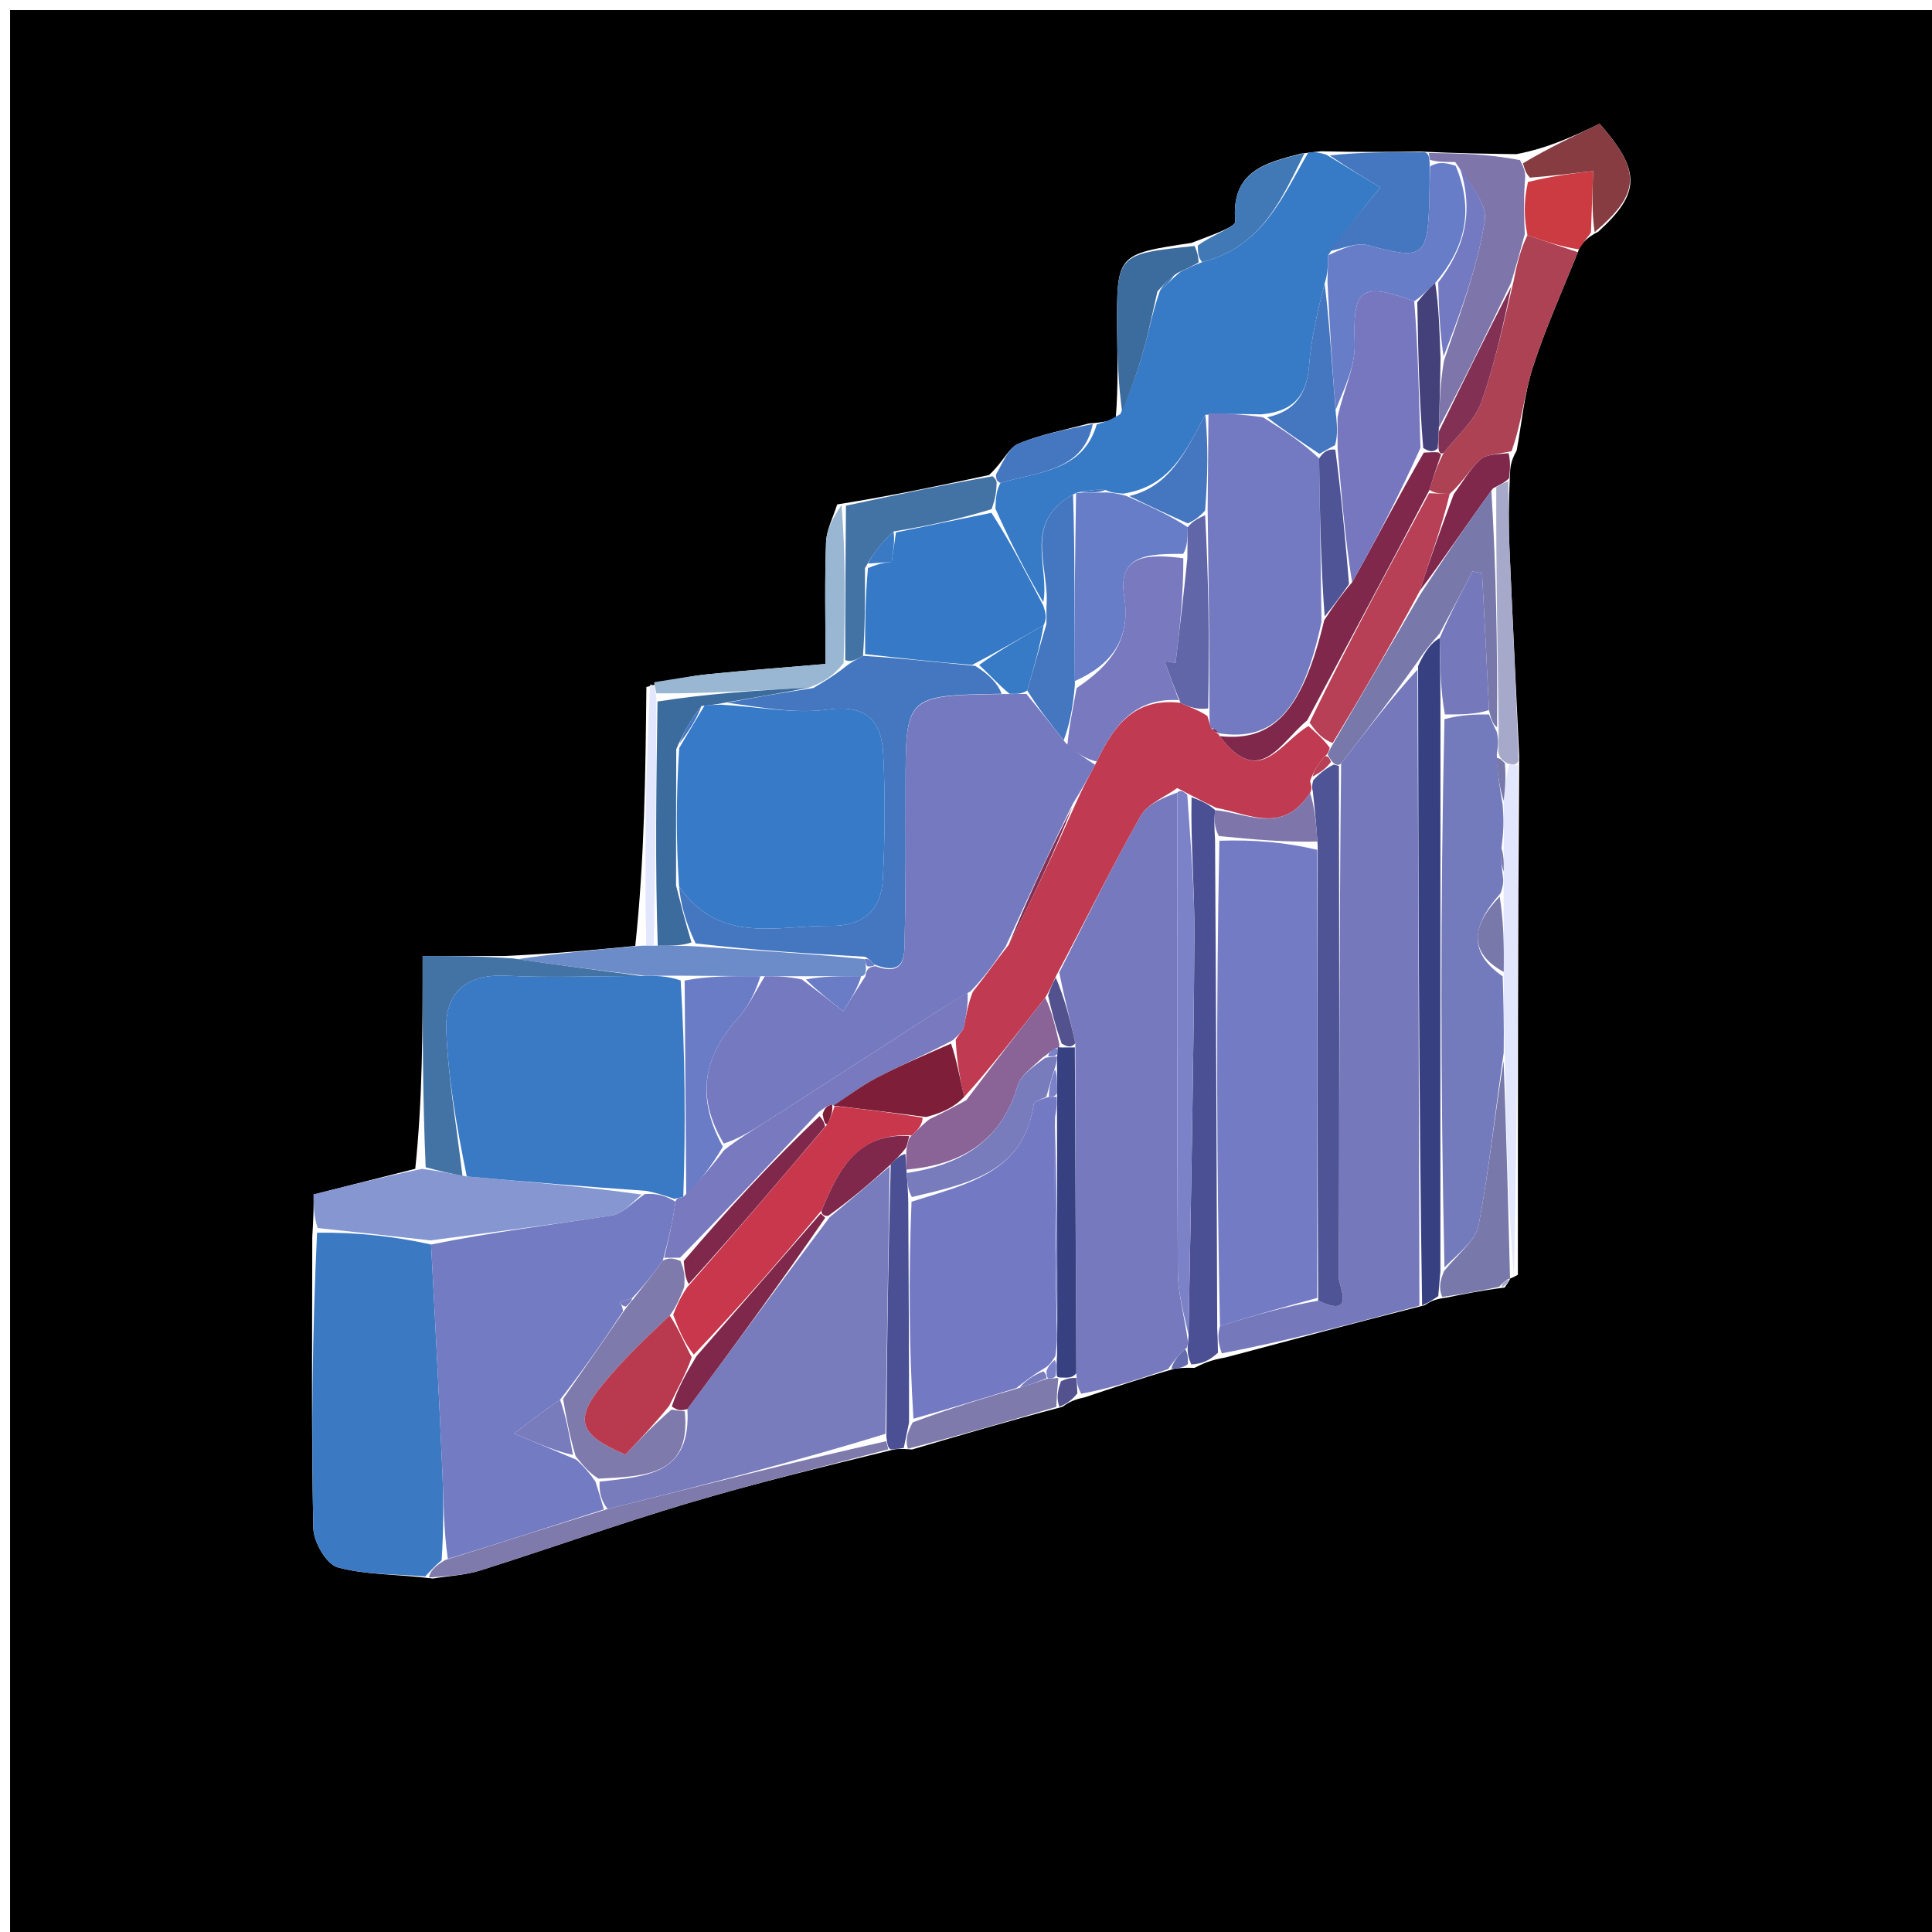 <svg version="1.1" id="Layer_1" xmlns="http://www.w3.org/2000/svg" xmlns:xlink="http://www.w3.org/1999/xlink" x="0px" y="0px"
	 width="100%" viewBox="0 0 192 192" enable-background="new 0 0 192 192" xml:space="preserve">
<path fill="#000000" opacity="1" stroke="none" 
	d="
M1,74 
	C1,49.333 1,25.167 1,1 
	C65,1 129,1 193,1 
	C193,65 193,129 193,193 
	C129,193 65,193 1,193 
	C1,153.5 1,114 1,74 
M150.056,47.19 
	C150.085,46.516 150.113,45.842 150.724,44.777 
	C151.239,42.005 151.476,39.143 152.336,36.483 
	C153.591,32.599 155.292,28.86 157.026,24.508 
	C157.386,24.044 157.746,23.581 158.838,23.021 
	C163.039,19.199 163.102,17.005 158.974,12.302 
	C156.456,13.495 153.865,14.722 150.691,15.32 
	C147.79,15.28 144.888,15.24 141.148,15.062 
	C138.083,15.096 135.018,15.13 131.313,15.034 
	C130.882,15.074 130.451,15.113 129.28,15.268 
	C125.758,16.175 122.311,17.012 122.759,21.997 
	C122.811,22.576 120.342,23.381 118.405,24.14 
	C110.99,25.252 110.972,25.253 111.015,32.673 
	C111.031,35.468 111.15,38.262 110.878,41.622 
	C110.25,41.808 109.622,41.993 108.213,42.081 
	C105.864,42.722 103.431,43.162 101.206,44.097 
	C100.233,44.506 99.686,45.929 98.291,47.207 
	C93.55,48.223 88.81,49.238 83.196,50.13 
	C82.81,51.383 82.138,52.626 82.091,53.892 
	C81.945,57.813 82.037,61.742 82.037,65.985 
	C77.899,66.339 74.2,66.619 70.509,66.988 
	C68.664,67.173 66.836,67.522 64.237,68.275 
	C64.147,76.814 64.057,85.354 63.131,94.008 
	C59.102,94.395 55.073,94.781 50.142,95.005 
	C47.568,95.005 44.993,95.005 42.001,95.005 
	C42.001,102.377 42.001,109.106 41.268,116.153 
	C37.899,117.004 34.53,117.855 31.17,118.703 
	C31.17,119.738 31.17,120.882 31.033,122.951 
	C31.032,132.594 30.933,142.239 31.139,151.877 
	C31.168,153.243 32.437,155.449 33.55,155.757 
	C36.324,156.524 39.339,156.421 43.021,156.871 
	C44.602,156.612 46.242,156.54 47.754,156.062 
	C54.621,153.892 61.408,151.463 68.308,149.405 
	C74.91,147.436 81.614,145.809 88.791,144.057 
	C89.132,144.004 89.472,143.951 90.641,144.048 
	C95.42,142.637 100.199,141.226 105.579,139.808 
	C106.071,139.462 106.562,139.117 107.804,138.864 
	C110.561,137.932 113.319,136.999 116.739,136.017 
	C117.179,135.963 117.619,135.91 118.715,135.936 
	C119.485,135.548 120.254,135.161 121.792,134.904 
	C128.215,133.189 134.638,131.474 141.592,129.711 
	C142.038,129.41 142.485,129.109 143.725,128.958 
	C145.477,128.6 147.229,128.242 149.534,127.953 
	C149.741,127.659 149.948,127.364 150.09,127.044 
	C150.09,127.044 150.067,127.11 150.845,126.686 
	C150.844,109.808 150.844,92.931 150.978,75.147 
	C150.652,68.253 150.309,61.36 150.009,54.465 
	C149.912,52.259 149.926,50.048 150.056,47.19 
z"/>
<path fill="#7679BD" opacity="1" stroke="none" 
	d="
M116.077,136.067 
	C113.319,136.999 110.561,137.932 107.444,138.511 
	C107.045,137.751 107.004,137.344 106.962,136.474 
	C106.912,125.372 106.864,114.732 106.864,103.69 
	C106.326,101.183 105.741,99.078 105.272,96.64 
	C108.015,91.218 110.527,86.064 113.349,81.087 
	C114.04,79.868 115.746,79.226 116.995,78.766 
	C117.003,94.911 116.961,110.608 117.049,126.305 
	C117.061,128.559 117.703,130.809 118.056,133.307 
	C118.058,133.552 118.021,134.041 117.764,134.061 
	C117.03,134.743 116.553,135.405 116.077,136.067 
z"/>
<path fill="#7579BC" opacity="1" stroke="none" 
	d="
M141.06,129.759 
	C134.638,131.474 128.215,133.189 121.426,134.495 
	C121.028,133.396 120.997,132.707 121.239,131.785 
	C124.644,130.698 127.774,129.843 131,129.261 
	C134.807,131.051 133.033,127.822 133.037,126.948 
	C133.131,110.005 133.081,93.062 133.28,75.858 
	C135.94,72.43 138.38,69.262 140.863,66.555 
	C140.956,87.931 141.008,108.845 141.06,129.759 
z"/>
<path fill="#377AC5" opacity="1" stroke="none" 
	d="
M108.994,42.178 
	C109.622,41.993 110.25,41.808 111.338,41.148 
	C112.427,38.688 113.115,36.719 113.67,34.712 
	C114.193,32.819 114.576,30.888 115.285,28.867 
	C116.042,28.208 116.534,27.656 117.307,27.018 
	C118.098,26.648 118.608,26.363 119.48,26.049 
	C125.492,24.512 127.452,19.548 130.02,15.153 
	C130.451,15.113 130.882,15.074 131.823,15.38 
	C134.119,16.791 135.903,17.857 137.185,18.623 
	C135.165,21.101 133.58,23.044 131.991,25.364 
	C131.965,26.494 131.944,27.246 131.639,28.175 
	C130.923,30.986 130.309,33.607 130.105,36.26 
	C129.886,39.123 128.732,40.867 125.368,41.178 
	C123.34,41.143 121.718,41.103 119.782,41.223 
	C117.85,44.809 116.321,48.321 111.638,49.055 
	C110.869,48.998 110.43,48.967 109.868,48.693 
	C108.833,48.616 107.919,48.78 106.994,48.964 
	C106.983,48.984 106.941,49.003 106.636,49.14 
	C101.568,51.982 104.352,56.334 103.679,59.851 
	C101.88,56.771 100.395,53.84 98.92,50.546 
	C98.97,49.461 99.009,48.737 99.427,47.994 
	C103.371,46.839 107.633,46.807 108.994,42.178 
z"/>
<path fill="#3C79C3" opacity="1" stroke="none" 
	d="
M42.258,156.667 
	C39.339,156.421 36.324,156.524 33.55,155.757 
	C32.437,155.449 31.168,153.243 31.139,151.877 
	C30.933,142.239 31.032,132.594 31.508,122.504 
	C35.581,122.461 39.179,122.866 42.84,123.678 
	C43.26,131.465 43.64,138.843 43.961,146.224 
	C44.088,149.128 44.083,152.038 43.892,155.049 
	C43.183,155.657 42.72,156.162 42.258,156.667 
z"/>
<path fill="#8696D1" opacity="1" stroke="none" 
	d="
M42.777,123.271 
	C39.179,122.866 35.581,122.461 31.577,122.041 
	C31.17,120.882 31.17,119.738 31.17,118.703 
	C34.53,117.855 37.899,117.004 41.938,116.161 
	C43.724,116.395 44.841,116.621 46.388,116.918 
	C52.512,117.459 58.205,117.929 63.758,118.713 
	C62.698,119.634 61.84,120.63 60.851,120.784 
	C54.843,121.719 48.805,122.463 42.777,123.271 
z"/>
<path fill="#374182" opacity="1" stroke="none" 
	d="
M141.326,129.735 
	C141.008,108.845 140.956,87.931 140.929,66.2 
	C141.655,64.58 142.357,63.777 143.073,63.421 
	C143.123,66.246 143.158,68.624 143.151,71.469 
	C143.132,89.952 143.155,107.967 143.144,126.336 
	C143.051,127.395 142.991,128.101 142.932,128.807 
	C142.485,129.109 142.038,129.41 141.326,129.735 
z"/>
<path fill="#4A5093" opacity="1" stroke="none" 
	d="
M120.965,132.018 
	C120.997,132.707 121.028,133.396 121.042,134.43 
	C120.254,135.161 119.485,135.548 118.39,135.593 
	C118.05,134.848 118.036,134.444 118.021,134.041 
	C118.021,134.041 118.058,133.552 118.114,132.862 
	C118.359,119.123 118.618,106.074 118.698,93.024 
	C118.727,88.423 118.319,83.82 118.414,79.23 
	C119.439,79.592 120.159,79.942 120.754,80.508 
	C120.653,81.488 120.678,82.251 120.751,83.479 
	C120.855,99.969 120.91,115.993 120.965,132.018 
z"/>
<path fill="#AC4254" opacity="1" stroke="none" 
	d="
M156.803,25.06 
	C155.292,28.86 153.591,32.599 152.336,36.483 
	C151.476,39.143 151.239,42.005 150.212,44.842 
	C148.822,45.145 147.71,45.127 147.116,45.673 
	C146.069,46.635 145.338,47.941 144.064,49.085 
	C143.108,49.05 142.565,49.033 142.062,48.682 
	C142.472,47.293 142.841,46.238 143.476,44.989 
	C144.927,43.2 146.563,41.767 147.203,39.978 
	C148.567,36.168 149.413,32.173 150.434,27.885 
	C150.774,26.099 151.152,24.68 151.796,23.377 
	C153.642,24.014 155.223,24.537 156.803,25.06 
z"/>
<path fill="#7F7AAC" opacity="1" stroke="none" 
	d="
M42.639,156.769 
	C42.72,156.162 43.183,155.657 44.259,155.023 
	C49.918,153.264 54.965,151.634 60.391,149.962 
	C69.843,147.6 78.915,145.279 88.075,143.222 
	C88.199,143.668 88.236,143.85 88.274,144.032 
	C81.614,145.809 74.91,147.436 68.308,149.405 
	C61.408,151.463 54.621,153.892 47.754,156.062 
	C46.242,156.54 44.602,156.612 42.639,156.769 
z"/>
<path fill="#7E76AB" opacity="1" stroke="none" 
	d="
M151.53,23.262 
	C151.152,24.68 150.774,26.099 150.156,28.113 
	C147.607,33.443 145.298,38.178 142.993,42.485 
	C143.064,40.048 143.129,38.04 143.496,35.864 
	C145.115,31.126 146.815,26.616 147.553,21.955 
	C147.833,20.188 145.897,18.071 144.617,16.104 
	C143.557,16.099 142.852,16.103 142.107,15.881 
	C142.067,15.654 141.987,15.2 141.987,15.2 
	C144.888,15.24 147.79,15.28 151.059,15.912 
	C151.534,16.87 151.641,17.236 151.541,18.035 
	C151.399,20.065 151.465,21.664 151.53,23.262 
z"/>
<path fill="#4373A5" opacity="1" stroke="none" 
	d="
M45.957,116.848 
	C44.841,116.621 43.724,116.395 42.304,116.002 
	C42.001,109.106 42.001,102.377 42.001,95.005 
	C44.993,95.005 47.568,95.005 50.963,95.244 
	C55.901,95.98 60.019,96.477 63.653,96.985 
	C58.894,97.002 54.61,97.186 50.346,96.966 
	C46.358,96.76 44.211,98.653 44.35,102.345 
	C44.533,107.192 45.39,112.014 45.957,116.848 
z"/>
<path fill="#4477BF" opacity="1" stroke="none" 
	d="
M141.568,15.131 
	C141.987,15.2 142.067,15.654 142.076,16.309 
	C142.072,17.959 142.075,18.953 142.045,19.947 
	C141.879,25.592 141.407,25.847 135.963,24.372 
	C134.783,24.052 133.325,24.755 131.995,24.987 
	C133.58,23.044 135.165,21.101 137.185,18.623 
	C135.903,17.857 134.119,16.791 132.143,15.444 
	C135.018,15.13 138.083,15.096 141.568,15.131 
z"/>
<path fill="#4373A5" opacity="1" stroke="none" 
	d="
M99.048,48.014 
	C99.009,48.737 98.97,49.461 98.537,50.602 
	C95.108,51.651 92.074,52.282 88.799,52.815 
	C87.693,53.816 86.828,54.914 85.96,56.461 
	C85.964,59.608 85.971,62.305 85.761,65.177 
	C85.042,65.588 84.541,65.826 83.998,65.595 
	C83.994,60.169 84.032,55.211 84.069,50.253 
	C88.81,49.238 93.55,48.223 98.644,47.33 
	C99.014,47.64 99.031,47.827 99.048,48.014 
z"/>
<path fill="#6B8CC8" opacity="1" stroke="none" 
	d="
M64.136,96.975 
	C60.019,96.477 55.901,95.98 51.414,95.325 
	C55.073,94.781 59.102,94.395 63.8,93.983 
	C64.637,93.962 64.806,93.965 65.368,93.987 
	C66.801,93.989 67.843,93.972 69.297,94.056 
	C75.131,94.465 80.553,94.773 85.995,95.327 
	C86.016,95.571 86.065,96.062 86.053,96.3 
	C86.04,96.539 86.007,97.015 85.577,97.009 
	C83.427,97.007 81.706,97.01 79.587,97.012 
	C78.131,97.013 77.072,97.015 75.569,97.012 
	C72.765,96.995 70.406,96.984 67.653,96.963 
	C66.219,96.96 65.178,96.968 64.136,96.975 
z"/>
<path fill="#7878AB" opacity="1" stroke="none" 
	d="
M143.328,128.883 
	C142.991,128.101 143.051,127.395 143.516,126.305 
	C144.968,124.535 146.658,123.272 146.948,121.743 
	C147.993,116.226 148.568,110.619 149.425,105.453 
	C149.709,112.943 149.888,120.027 150.067,127.11 
	C150.067,127.11 150.09,127.044 149.873,127.102 
	C149.431,127.402 149.206,127.643 148.982,127.884 
	C147.229,128.242 145.477,128.6 143.328,128.883 
z"/>
<path fill="#99B7D2" opacity="1" stroke="none" 
	d="
M83.633,50.191 
	C84.032,55.211 83.994,60.169 83.833,65.903 
	C82.747,67.245 81.785,67.811 80.375,68.338 
	C75.064,68.622 70.201,68.944 65.229,68.904 
	C65.08,68.294 65.04,68.046 65,67.797 
	C66.836,67.522 68.664,67.173 70.509,66.988 
	C74.2,66.619 77.899,66.339 82.037,65.985 
	C82.037,61.742 81.945,57.813 82.091,53.892 
	C82.138,52.626 82.81,51.383 83.633,50.191 
z"/>
<path fill="#4A5093" opacity="1" stroke="none" 
	d="
M88.532,144.045 
	C88.236,143.85 88.199,143.668 88.083,142.758 
	C88.141,133.326 88.278,124.622 88.522,115.716 
	C89.078,115.132 89.527,114.751 89.979,114.68 
	C90.021,115.404 90.061,115.816 90.106,116.575 
	C90.175,117.617 90.239,118.312 90.263,119.473 
	C90.287,126.958 90.35,133.977 90.341,141.359 
	C90.118,142.448 89.965,143.173 89.813,143.898 
	C89.472,143.951 89.132,144.004 88.532,144.045 
z"/>
<path fill="#CC3B42" opacity="1" stroke="none" 
	d="
M151.796,23.377 
	C151.465,21.664 151.399,20.065 151.847,18.087 
	C154.348,17.469 156.338,17.232 158.327,16.995 
	C158.253,19.036 158.179,21.076 158.106,23.117 
	C157.746,23.581 157.386,24.044 156.915,24.784 
	C155.223,24.537 153.642,24.014 151.796,23.377 
z"/>
<path fill="#3C6B9D" opacity="1" stroke="none" 
	d="
M115.021,28.973 
	C114.576,30.888 114.193,32.819 113.67,34.712 
	C113.115,36.719 112.427,38.688 111.51,40.865 
	C111.15,38.262 111.031,35.468 111.015,32.673 
	C110.972,25.253 110.99,25.252 118.713,24.444 
	C119.053,25.191 119.086,25.634 119.118,26.078 
	C118.608,26.363 118.098,26.648 117.034,27.11 
	C115.994,27.849 115.507,28.411 115.021,28.973 
z"/>
<path fill="#E3E7FD" opacity="1" stroke="none" 
	d="
M150.456,126.898 
	C149.888,120.027 149.709,112.943 149.54,105.019 
	C149.477,101.794 149.406,99.411 149.439,96.59 
	C149.476,93.762 149.41,91.372 149.429,88.652 
	C149.457,87.876 149.399,87.429 149.436,86.618 
	C149.467,85.512 149.403,84.77 149.448,83.63 
	C149.482,82.146 149.406,81.059 149.439,79.582 
	C149.605,78.112 149.662,77.033 149.999,75.992 
	C150.468,76.038 150.656,76.046 150.844,76.054 
	C150.844,92.931 150.844,109.808 150.456,126.898 
z"/>
<path fill="#863C40" opacity="1" stroke="none" 
	d="
M158.472,23.069 
	C158.179,21.076 158.253,19.036 158.327,16.995 
	C156.338,17.232 154.348,17.469 152.054,17.654 
	C151.641,17.236 151.534,16.87 151.351,16.227 
	C153.865,14.722 156.456,13.495 158.974,12.302 
	C163.102,17.005 163.039,19.199 158.472,23.069 
z"/>
<path fill="#4179B7" opacity="1" stroke="none" 
	d="
M119.48,26.049 
	C119.086,25.634 119.053,25.191 119.032,24.414 
	C120.342,23.381 122.811,22.576 122.759,21.997 
	C122.311,17.012 125.758,16.175 129.65,15.211 
	C127.452,19.548 125.492,24.512 119.48,26.049 
z"/>
<path fill="#7F7AAC" opacity="1" stroke="none" 
	d="
M90.227,143.973 
	C89.965,143.173 90.118,142.448 90.704,141.353 
	C94.428,139.969 97.719,138.955 101.33,137.918 
	C102.436,137.587 103.222,137.277 104.216,136.975 
	C104.426,136.982 104.845,136.997 104.936,136.953 
	C105.028,136.908 105.231,136.885 105.153,137.245 
	C105.042,138.342 105.01,139.078 104.978,139.814 
	C100.199,141.226 95.42,142.637 90.227,143.973 
z"/>
<path fill="#A6A9CA" opacity="1" stroke="none" 
	d="
M150.911,75.6 
	C150.656,76.046 150.468,76.038 149.828,75.877 
	C149.192,75.516 149.024,75.297 148.895,74.716 
	C148.914,73.899 148.908,73.432 148.934,72.499 
	C148.82,64.241 148.675,56.448 148.694,48.429 
	C149.202,48.082 149.546,47.961 149.89,47.84 
	C149.926,50.048 149.912,52.259 150.009,54.465 
	C150.309,61.36 150.652,68.253 150.911,75.6 
z"/>
<path fill="#7F284C" opacity="1" stroke="none" 
	d="
M149.973,47.515 
	C149.546,47.961 149.202,48.082 148.376,48.53 
	C145.64,52.271 143.387,55.684 141.101,58.707 
	C142.204,55.245 143.34,52.174 144.475,49.103 
	C145.338,47.941 146.069,46.635 147.116,45.673 
	C147.71,45.127 148.822,45.145 149.922,45.038 
	C150.113,45.842 150.085,46.516 149.973,47.515 
z"/>
<path fill="#4477BF" opacity="1" stroke="none" 
	d="
M99.427,47.994 
	C99.031,47.827 99.014,47.64 98.971,47.172 
	C99.686,45.929 100.233,44.506 101.206,44.097 
	C103.431,43.162 105.864,42.722 108.603,42.13 
	C107.633,46.807 103.371,46.839 99.427,47.994 
z"/>
<path fill="#E3E7FD" opacity="1" stroke="none" 
	d="
M64.618,68.036 
	C65.04,68.046 65.08,68.294 65.233,69.357 
	C65.222,78.105 65.099,86.037 64.975,93.969 
	C64.806,93.965 64.637,93.962 64.217,93.925 
	C64.057,85.354 64.147,76.814 64.618,68.036 
z"/>
<path fill="#53528E" opacity="1" stroke="none" 
	d="
M105.279,139.811 
	C105.01,139.078 105.042,138.342 105.44,137.264 
	C106.192,136.927 106.578,136.932 106.964,136.937 
	C107.004,137.344 107.045,137.751 107.069,138.465 
	C106.562,139.117 106.071,139.462 105.279,139.811 
z"/>
<path fill="#656CAE" opacity="1" stroke="none" 
	d="
M117.764,134.061 
	C118.036,134.444 118.05,134.848 118.062,135.553 
	C117.619,135.91 117.179,135.963 116.408,136.042 
	C116.553,135.405 117.03,134.743 117.764,134.061 
z"/>
<path fill="#A6A9CA" opacity="1" stroke="none" 
	d="
M149.258,127.919 
	C149.206,127.643 149.431,127.402 149.905,127.115 
	C149.948,127.364 149.741,127.659 149.258,127.919 
z"/>
<path fill="#C03A51" opacity="1" stroke="none" 
	d="
M120.88,80.291 
	C120.159,79.942 119.439,79.592 118.295,78.994 
	C117.577,78.603 117.281,78.461 116.986,78.318 
	C115.746,79.226 114.04,79.868 113.349,81.087 
	C110.527,86.064 108.015,91.218 105.041,96.814 
	C104.513,97.858 104.333,98.395 103.872,99.148 
	C101.071,102.686 98.551,106.01 95.827,109.002 
	C95.35,107.001 95.077,105.33 94.978,103.322 
	C95.316,102.794 95.48,102.602 95.637,102.408 
	C95.63,102.406 95.682,102.435 95.788,102.059 
	C96.059,100.691 96.224,99.699 96.684,98.559 
	C97.966,96.965 98.951,95.518 100.241,93.904 
	C102.663,89.189 104.78,84.642 106.946,79.765 
	C107.606,78.29 108.218,77.145 108.996,75.681 
	C110.738,71.94 112.897,69.321 117.317,69.847 
	C118.281,70.325 119.068,70.535 119.984,71.152 
	C120.187,71.836 120.262,72.111 120.45,72.496 
	C120.733,72.735 120.913,72.85 121.065,72.941 
	C121.029,72.931 121.049,72.858 121.212,73.157 
	C125.162,78.419 127.223,73.782 130.032,72.153 
	C130.916,72.936 131.557,73.509 132.149,74.314 
	C132.1,74.545 131.944,74.99 131.674,75.136 
	C130.975,75.948 130.546,76.614 130.194,77.617 
	C130.335,78.173 130.398,78.393 130.196,78.791 
	C127.439,83.002 124.038,80.82 120.88,80.291 
z"/>
<path fill="#7C82C7" opacity="1" stroke="none" 
	d="
M116.995,78.766 
	C117.281,78.461 117.577,78.603 117.991,78.981 
	C118.319,83.82 118.727,88.423 118.698,93.024 
	C118.618,106.074 118.359,119.123 118.112,132.616 
	C117.703,130.809 117.061,128.559 117.049,126.305 
	C116.961,110.608 117.003,94.911 116.995,78.766 
z"/>
<path fill="#374182" opacity="1" stroke="none" 
	d="
M106.962,136.474 
	C106.578,136.932 106.192,136.927 105.519,136.903 
	C105.231,136.885 105.028,136.908 105.014,136.625 
	C104.998,135.893 104.997,135.444 105.049,134.625 
	C105.077,133.51 105.05,132.765 105.071,131.551 
	C105.081,124.387 105.042,117.692 105.043,110.665 
	C105.058,109.889 105.032,109.446 105.052,108.628 
	C105.069,107.503 105.04,106.751 105.042,105.749 
	C105.063,105.329 105.052,105.16 105.072,104.742 
	C105.093,104.326 105.081,104.158 105.13,104.036 
	C105.19,104.082 105.339,104.095 105.586,104.098 
	C106.16,104.094 106.488,104.091 106.816,104.092 
	C106.864,114.732 106.912,125.372 106.962,136.474 
z"/>
<path fill="#53528E" opacity="1" stroke="none" 
	d="
M106.864,103.69 
	C106.488,104.091 106.16,104.094 105.51,103.715 
	C104.843,101.864 104.498,100.398 104.153,98.932 
	C104.333,98.395 104.513,97.858 104.924,97.147 
	C105.741,99.078 106.326,101.183 106.864,103.69 
z"/>
<path fill="#737BC5" opacity="1" stroke="none" 
	d="
M121.239,131.785 
	C120.91,115.993 120.855,99.969 121.179,83.552 
	C124.664,83.436 127.77,83.712 130.904,84.456 
	C130.923,99.613 130.914,114.301 130.904,128.989 
	C127.774,129.843 124.644,130.698 121.239,131.785 
z"/>
<path fill="#4E5495" opacity="1" stroke="none" 
	d="
M131,129.261 
	C130.914,114.301 130.923,99.613 130.952,84.096 
	C130.801,81.716 130.631,80.165 130.462,78.614 
	C130.398,78.393 130.335,78.173 130.519,77.523 
	C131.306,76.706 131.844,76.319 132.552,75.979 
	C132.721,76.027 133.061,76.119 133.061,76.119 
	C133.081,93.062 133.131,110.005 133.037,126.948 
	C133.033,127.822 134.807,131.051 131,129.261 
z"/>
<path fill="#7878AB" opacity="1" stroke="none" 
	d="
M133.28,75.858 
	C133.061,76.119 132.721,76.027 132.439,75.746 
	C132.086,75.306 132.015,75.148 131.944,74.99 
	C131.944,74.99 132.1,74.545 132.39,74.071 
	C135.498,68.764 138.316,63.931 141.134,59.098 
	C143.387,55.684 145.64,52.271 148.212,48.756 
	C148.675,56.448 148.82,64.241 148.779,72.274 
	C148.385,72.01 148.178,71.505 147.977,70.563 
	C147.751,65.74 147.518,61.356 147.285,56.972 
	C146.97,56.91 146.656,56.847 146.342,56.785 
	C145.247,58.848 144.153,60.911 143.058,62.974 
	C142.357,63.777 141.655,64.58 140.887,65.739 
	C138.38,69.262 135.94,72.43 133.28,75.858 
z"/>
<path fill="#747AC1" opacity="1" stroke="none" 
	d="
M120.336,72.387 
	C120.262,72.111 120.187,71.836 120.198,70.812 
	C120.194,63.742 120.105,57.421 120.016,50.64 
	C120.042,47.141 120.069,44.102 120.096,41.063 
	C121.718,41.103 123.34,41.143 125.525,41.477 
	C127.764,42.881 129.44,43.991 131.09,45.559 
	C131.166,51.155 131.267,56.295 131.327,61.807 
	C129.438,70.695 126.517,73.742 121.049,72.858 
	C121.049,72.858 121.029,72.931 120.994,72.781 
	C120.791,72.45 120.583,72.369 120.336,72.387 
z"/>
<path fill="#3679C6" opacity="1" stroke="none" 
	d="
M85.978,65.003 
	C85.971,62.305 85.964,59.608 86.258,56.458 
	C87.453,55.932 88.347,55.858 88.619,55.835 
	C88.811,54.494 88.925,53.703 89.039,52.912 
	C92.074,52.282 95.108,51.651 98.526,50.964 
	C100.395,53.84 101.88,56.771 103.681,60.185 
	C103.996,61.112 103.996,61.556 103.708,62.141 
	C101.281,63.516 99.142,64.751 96.613,66.077 
	C92.807,65.78 89.393,65.391 85.978,65.003 
z"/>
<path fill="#677DC8" opacity="1" stroke="none" 
	d="
M109.99,48.936 
	C110.43,48.967 110.869,48.998 111.9,49.269 
	C114.341,50.345 116.19,51.181 118.038,52.394 
	C118.021,53.528 118.006,54.284 117.59,55.037 
	C114.297,55.061 111.047,54.995 111.717,59.23 
	C112.401,63.559 110.419,66.074 106.821,67.681 
	C106.747,61.246 106.844,55.125 106.941,49.003 
	C106.941,49.003 106.983,48.984 107.367,48.978 
	C108.498,48.96 109.244,48.948 109.99,48.936 
z"/>
<path fill="#677DC8" opacity="1" stroke="none" 
	d="
M131.991,25.364 
	C133.325,24.755 134.783,24.052 135.963,24.372 
	C141.407,25.847 141.879,25.592 142.045,19.947 
	C142.075,18.953 142.072,17.959 142.115,16.536 
	C142.852,16.103 143.557,16.099 144.665,16.483 
	C146.556,21.026 145.533,24.7 142.624,28.127 
	C141.83,28.804 141.34,29.424 140.542,29.938 
	C135.217,27.956 134.426,28.755 134.627,34.096 
	C134.714,36.399 133.523,38.751 132.742,40.705 
	C132.354,36.219 132.138,32.109 131.922,27.999 
	C131.944,27.246 131.965,26.494 131.991,25.364 
z"/>
<path fill="#4477BF" opacity="1" stroke="none" 
	d="
M106.636,49.14 
	C106.844,55.125 106.747,61.246 106.821,68.065 
	C106.621,70.457 106.249,72.152 105.706,73.568 
	C104.359,71.849 103.183,70.408 102.09,68.616 
	C102.781,66.178 103.389,64.09 103.996,62.001 
	C103.996,61.556 103.996,61.112 103.994,60.333 
	C104.352,56.334 101.568,51.982 106.636,49.14 
z"/>
<path fill="#4477BF" opacity="1" stroke="none" 
	d="
M131.639,28.175 
	C132.138,32.109 132.354,36.219 132.752,41.083 
	C132.924,42.599 132.914,43.363 132.675,44.239 
	C132.003,44.602 131.559,44.852 131.116,45.102 
	C129.44,43.991 127.764,42.881 125.931,41.471 
	C128.732,40.867 129.886,39.123 130.105,36.26 
	C130.309,33.607 130.923,30.986 131.639,28.175 
z"/>
<path fill="#4477BF" opacity="1" stroke="none" 
	d="
M118.04,52.017 
	C116.19,51.181 114.341,50.345 112.229,49.295 
	C116.321,48.321 117.85,44.809 119.782,41.223 
	C120.069,44.102 120.042,47.141 119.762,50.74 
	C119.02,51.539 118.53,51.778 118.04,52.017 
z"/>
<path fill="#4477BF" opacity="1" stroke="none" 
	d="
M109.868,48.693 
	C109.244,48.948 108.498,48.96 107.379,48.958 
	C107.919,48.78 108.833,48.616 109.868,48.693 
z"/>
<path fill="#4179B7" opacity="1" stroke="none" 
	d="
M115.285,28.867 
	C115.507,28.411 115.994,27.849 116.753,27.195 
	C116.534,27.656 116.042,28.208 115.285,28.867 
z"/>
<path fill="#737BC2" opacity="1" stroke="none" 
	d="
M60.011,150.004 
	C54.965,151.634 49.918,153.264 44.505,154.92 
	C44.083,152.038 44.088,149.128 43.961,146.224 
	C43.64,138.843 43.26,131.465 42.84,123.678 
	C48.805,122.463 54.843,121.719 60.851,120.784 
	C61.84,120.63 62.698,119.634 64.087,118.662 
	C65.374,118.578 66.191,118.859 67.134,119.423 
	C66.842,121.47 66.425,123.234 65.866,125.284 
	C64.819,126.715 63.914,127.861 62.81,129.016 
	C62.266,129.165 61.919,129.303 61.573,129.442 
	C61.722,129.628 61.87,129.814 61.912,130.32 
	C59.856,133.433 57.907,136.226 55.656,139.103 
	C54.206,140.074 53.058,140.959 51.097,142.472 
	C53.764,143.585 55.401,144.268 57.302,145.078 
	C58.066,145.784 58.565,146.363 59.179,147.241 
	C59.533,148.362 59.772,149.183 60.011,150.004 
z"/>
<path fill="#3A79C4" opacity="1" stroke="none" 
	d="
M67.008,119.14 
	C66.191,118.859 65.374,118.578 64.227,118.348 
	C58.205,117.929 52.512,117.459 46.388,116.918 
	C45.39,112.014 44.533,107.192 44.35,102.345 
	C44.211,98.653 46.358,96.76 50.346,96.966 
	C54.61,97.186 58.894,97.002 63.653,96.985 
	C65.178,96.968 66.219,96.96 67.646,97.434 
	C68.088,104.902 68.144,111.889 67.903,118.946 
	C67.407,119.058 67.207,119.099 67.008,119.14 
z"/>
<path fill="#747BBC" opacity="1" stroke="none" 
	d="
M147.971,71.001 
	C148.178,71.505 148.385,72.01 148.748,72.74 
	C148.908,73.432 148.914,73.899 148.75,74.988 
	C148.832,77.064 149.081,78.518 149.331,79.973 
	C149.406,81.059 149.482,82.146 149.27,83.777 
	C149.103,85.209 149.222,86.096 149.341,86.982 
	C149.399,87.429 149.457,87.876 149.123,88.773 
	C146.204,92.037 145.927,94.675 149.335,97.028 
	C149.406,99.411 149.477,101.794 149.435,104.612 
	C148.568,110.619 147.993,116.226 146.948,121.743 
	C146.658,123.272 144.968,124.535 143.549,125.952 
	C143.155,107.967 143.132,89.952 143.549,71.469 
	C145.316,71.001 146.644,71.001 147.971,71.001 
z"/>
<path fill="#7579BC" opacity="1" stroke="none" 
	d="
M147.977,70.563 
	C146.644,71.001 145.316,71.001 143.591,71.002 
	C143.158,68.624 143.123,66.246 143.073,63.421 
	C144.153,60.911 145.247,58.848 146.342,56.785 
	C146.656,56.847 146.97,56.91 147.285,56.972 
	C147.518,61.356 147.751,65.74 147.977,70.563 
z"/>
<path fill="#7E76AB" opacity="1" stroke="none" 
	d="
M130.196,78.791 
	C130.631,80.165 130.801,81.716 130.924,83.627 
	C127.77,83.712 124.664,83.436 121.13,83.087 
	C120.678,82.251 120.653,81.488 120.754,80.508 
	C124.038,80.82 127.439,83.002 130.196,78.791 
z"/>
<path fill="#B74057" opacity="1" stroke="none" 
	d="
M141.101,58.707 
	C138.316,63.931 135.498,68.764 132.438,73.84 
	C131.557,73.509 130.916,72.936 130.147,71.806 
	C134.019,63.839 138.02,56.427 142.022,49.016 
	C142.565,49.033 143.108,49.05 144.064,49.085 
	C143.34,52.174 142.204,55.245 141.101,58.707 
z"/>
<path fill="#7F284C" opacity="1" stroke="none" 
	d="
M142.062,48.682 
	C138.02,56.427 134.019,63.839 129.902,71.597 
	C127.223,73.782 125.162,78.419 121.212,73.157 
	C126.517,73.742 129.438,70.695 131.601,61.637 
	C132.634,60.075 133.35,59.055 134.369,57.876 
	C136.855,53.467 139.039,49.217 141.498,44.979 
	C142.135,44.954 142.498,44.916 142.947,44.957 
	C143.032,45.034 143.21,45.183 143.21,45.183 
	C142.841,46.238 142.472,47.293 142.062,48.682 
z"/>
<path fill="#823155" opacity="1" stroke="none" 
	d="
M142.988,42.913 
	C145.298,38.178 147.607,33.443 150.194,28.48 
	C149.413,32.173 148.567,36.168 147.203,39.978 
	C146.563,41.767 144.927,43.2 143.476,44.989 
	C143.21,45.183 143.032,45.034 142.964,44.629 
	C142.927,43.787 142.958,43.35 142.988,42.913 
z"/>
<path fill="#787BBC" opacity="1" stroke="none" 
	d="
M60.391,149.962 
	C59.772,149.183 59.533,148.362 59.586,147.246 
	C64.232,146.706 68.698,146.597 68.311,140.027 
	C73.102,133.585 77.634,127.369 82.446,120.973 
	C84.623,119.168 86.519,117.543 88.416,115.918 
	C88.278,124.622 88.141,133.326 87.996,142.494 
	C78.915,145.279 69.843,147.6 60.391,149.962 
z"/>
<path fill="#747AC1" opacity="1" stroke="none" 
	d="
M142.928,28.071 
	C145.533,24.7 146.556,21.026 145.019,16.493 
	C145.897,18.071 147.833,20.188 147.553,21.955 
	C146.815,26.616 145.115,31.126 143.459,35.418 
	C143.056,32.784 142.992,30.428 142.928,28.071 
z"/>
<path fill="#43407A" opacity="1" stroke="none" 
	d="
M142.624,28.127 
	C142.992,30.428 143.056,32.784 143.157,35.586 
	C143.129,38.04 143.064,40.048 142.993,42.485 
	C142.958,43.35 142.927,43.787 142.879,44.552 
	C142.498,44.916 142.135,44.954 141.436,44.522 
	C141.017,39.383 140.933,34.713 140.85,30.044 
	C141.34,29.424 141.83,28.804 142.624,28.127 
z"/>
<path fill="#4477BF" opacity="1" stroke="none" 
	d="
M85.761,65.177 
	C89.393,65.391 92.807,65.78 96.917,66.176 
	C98.404,67.096 99.194,68.009 99.54,68.947 
	C90.004,69.102 90.008,69.102 89.993,78.09 
	C89.985,83.069 90.036,88.051 89.906,93.027 
	C89.862,94.698 90.169,97.171 86.856,95.836 
	C86.493,95.426 86.249,95.235 85.975,95.082 
	C80.553,94.773 75.131,94.465 69.128,93.756 
	C68.093,91.572 67.639,89.787 67.487,88.114 
	C71.563,93.93 77.282,91.947 82.518,92.013 
	C85.808,92.054 87.585,90.428 87.74,87.326 
	C87.946,83.195 87.981,79.039 87.772,74.91 
	C87.605,71.602 86.098,69.989 82.223,70.518 
	C78.893,70.972 75.4,70.232 72.26,69.846 
	C75.301,69.24 78.062,68.808 80.822,68.376 
	C81.785,67.811 82.747,67.245 83.875,66.371 
	C84.541,65.826 85.042,65.588 85.761,65.177 
z"/>
<path fill="#3A79C4" opacity="1" stroke="none" 
	d="
M88.799,52.815 
	C88.925,53.703 88.811,54.494 88.619,55.835 
	C88.347,55.858 87.453,55.932 86.261,56.008 
	C86.828,54.914 87.693,53.816 88.799,52.815 
z"/>
<path fill="#757AC0" opacity="1" stroke="none" 
	d="
M87.003,96.017 
	C90.169,97.171 89.862,94.698 89.906,93.027 
	C90.036,88.051 89.985,83.069 89.993,78.09 
	C90.008,69.102 90.004,69.102 99.876,68.971 
	C101.108,68.969 101.557,68.968 102.007,68.966 
	C103.183,70.408 104.359,71.849 105.898,73.822 
	C107.117,74.902 107.974,75.451 108.83,76 
	C108.218,77.145 107.606,78.29 106.627,79.859 
	C104.152,84.88 102.045,89.476 99.937,94.072 
	C98.951,95.518 97.966,96.965 96.451,98.516 
	C93.384,100.292 90.856,101.977 88.306,103.63 
	C84.244,106.263 80.172,108.881 76.096,111.493 
	C74.759,112.35 73.395,113.167 71.932,113.648 
	C69.028,108.812 70.038,104.873 73.382,101.132 
	C74.453,99.934 75.147,98.399 76.013,97.018 
	C77.072,97.015 78.131,97.013 79.69,97.337 
	C81.389,98.605 82.589,99.547 83.789,100.488 
	C84.529,99.33 85.268,98.173 86.007,97.015 
	C86.007,97.015 86.04,96.539 86.287,96.288 
	C86.534,96.037 87.003,96.017 87.003,96.017 
z"/>
<path fill="#6A7CC6" opacity="1" stroke="none" 
	d="
M75.569,97.012 
	C75.147,98.399 74.453,99.934 73.382,101.132 
	C70.038,104.873 69.028,108.812 71.834,113.961 
	C70.632,116.045 69.416,117.46 68.2,118.876 
	C68.144,111.889 68.088,104.902 68.039,97.444 
	C70.406,96.984 72.765,96.995 75.569,97.012 
z"/>
<path fill="#3C6B9D" opacity="1" stroke="none" 
	d="
M67.185,88.002 
	C67.639,89.787 68.093,91.572 68.716,93.656 
	C67.843,93.972 66.801,93.989 65.368,93.987 
	C65.099,86.037 65.222,78.105 65.342,69.719 
	C70.201,68.944 75.064,68.622 80.375,68.338 
	C78.062,68.808 75.301,69.24 71.937,69.855 
	C70.902,70.053 70.471,70.068 69.711,70.161 
	C68.664,71.49 67.947,72.741 67.206,74.455 
	C67.183,79.281 67.184,83.641 67.185,88.002 
z"/>
<path fill="#6A7CC6" opacity="1" stroke="none" 
	d="
M85.577,97.009 
	C85.268,98.173 84.529,99.33 83.789,100.488 
	C82.589,99.547 81.389,98.605 80.087,97.339 
	C81.706,97.01 83.427,97.007 85.577,97.009 
z"/>
<path fill="#6A7CC6" opacity="1" stroke="none" 
	d="
M86.856,95.836 
	C87.003,96.017 86.534,96.037 86.299,96.049 
	C86.065,96.062 86.016,95.571 85.995,95.327 
	C86.249,95.235 86.493,95.426 86.856,95.836 
z"/>
<path fill="#7379C3" opacity="1" stroke="none" 
	d="
M105.006,109.002 
	C105.032,109.446 105.058,109.889 104.854,111.031 
	C104.757,118.493 104.89,125.256 105.023,132.019 
	C105.05,132.765 105.077,133.51 104.872,134.781 
	C104.408,135.52 104.192,135.749 103.677,136.042 
	C102.578,136.707 101.794,137.323 101.01,137.94 
	C97.719,138.955 94.428,139.969 90.775,140.99 
	C90.35,133.977 90.287,126.958 90.587,119.426 
	C96.246,117.615 101.713,116.551 102.734,109.723 
	C102.778,109.425 103.553,109.237 104.242,108.999 
	C104.666,109.002 104.836,109.002 105.006,109.002 
z"/>
<path fill="#8A6397" opacity="1" stroke="none" 
	d="
M103.872,99.148 
	C104.498,100.398 104.843,101.864 105.263,103.712 
	C105.339,104.095 105.19,104.082 104.91,104.172 
	C104.385,104.501 104.14,104.74 103.586,105.115 
	C102.541,106.118 101.423,106.873 101.131,107.87 
	C99.495,113.441 95.525,115.752 90.1,116.229 
	C90.061,115.816 90.021,115.404 90.077,114.314 
	C90.237,113.393 90.301,113.149 90.602,112.836 
	C91.246,112.268 91.653,111.77 92.391,111.211 
	C93.825,110.544 94.928,109.938 96.031,109.333 
	C98.551,106.01 101.071,102.686 103.872,99.148 
z"/>
<path fill="#787BBC" opacity="1" stroke="none" 
	d="
M90.106,116.575 
	C95.525,115.752 99.495,113.441 101.131,107.87 
	C101.423,106.873 102.541,106.118 103.873,105.121 
	C104.659,104.99 104.85,104.991 105.04,104.992 
	C105.052,105.16 105.063,105.329 104.869,106.019 
	C104.438,107.359 104.212,108.178 103.987,108.997 
	C103.553,109.237 102.778,109.425 102.734,109.723 
	C101.713,116.551 96.246,117.615 90.625,118.96 
	C90.239,118.312 90.175,117.617 90.106,116.575 
z"/>
<path fill="#7F284C" opacity="1" stroke="none" 
	d="
M90.365,112.906 
	C90.301,113.149 90.237,113.393 90.074,114.003 
	C89.527,114.751 89.078,115.132 88.522,115.716 
	C86.519,117.543 84.623,119.168 82.294,120.836 
	C81.861,120.879 81.556,120.604 81.658,120.275 
	C83.381,116.076 85.298,112.566 90.365,112.906 
z"/>
<path fill="#7878AB" opacity="1" stroke="none" 
	d="
M149.439,96.59 
	C145.927,94.675 146.204,92.037 149.037,89.103 
	C149.41,91.372 149.476,93.762 149.439,96.59 
z"/>
<path fill="#7878AB" opacity="1" stroke="none" 
	d="
M149.439,79.582 
	C149.081,78.518 148.832,77.064 148.727,75.338 
	C149.024,75.297 149.192,75.516 149.548,75.838 
	C149.662,77.033 149.605,78.112 149.439,79.582 
z"/>
<path fill="#7878AB" opacity="1" stroke="none" 
	d="
M149.436,86.618 
	C149.222,86.096 149.103,85.209 149.161,84.175 
	C149.403,84.77 149.467,85.512 149.436,86.618 
z"/>
<path fill="#787BBC" opacity="1" stroke="none" 
	d="
M101.33,137.918 
	C101.794,137.323 102.578,136.707 103.681,136.286 
	C104,136.481 104.007,136.968 104.007,136.968 
	C103.222,137.277 102.436,137.587 101.33,137.918 
z"/>
<path fill="#7C82C7" opacity="1" stroke="none" 
	d="
M104.216,136.975 
	C104.007,136.968 104,136.481 103.997,136.237 
	C104.192,135.749 104.408,135.52 104.818,135.151 
	C104.997,135.444 104.998,135.893 104.922,136.669 
	C104.845,136.997 104.426,136.982 104.216,136.975 
z"/>
<path fill="#7879BE" opacity="1" stroke="none" 
	d="
M67.903,118.946 
	C69.416,117.46 70.632,116.045 71.946,114.316 
	C73.395,113.167 74.759,112.35 76.096,111.493 
	C80.172,108.881 84.244,106.263 88.306,103.63 
	C90.856,101.977 93.384,100.292 96.155,98.665 
	C96.224,99.699 96.059,100.691 95.787,102.058 
	C95.681,102.434 95.644,102.409 95.644,102.409 
	C95.48,102.602 95.316,102.794 94.686,103.376 
	C91.852,104.871 89.443,105.897 87.13,107.106 
	C85.626,107.892 84.262,108.944 82.857,109.913 
	C82.879,109.948 82.95,109.907 82.71,109.774 
	C82.202,109.874 81.934,110.107 81.364,110.511 
	C76.674,115.45 72.286,120.217 67.582,124.987 
	C66.847,124.993 66.427,124.995 66.007,124.998 
	C66.425,123.234 66.842,121.47 67.134,119.423 
	C67.207,119.099 67.407,119.058 67.903,118.946 
z"/>
<path fill="#7879BE" opacity="1" stroke="none" 
	d="
M108.996,75.681 
	C107.974,75.451 107.117,74.902 106.069,74.1 
	C106.249,72.152 106.621,70.457 106.993,68.379 
	C110.419,66.074 112.401,63.559 111.717,59.23 
	C111.047,54.995 114.297,55.061 117.597,55.479 
	C117.614,59.246 117.222,62.567 116.83,65.889 
	C116.463,65.827 116.096,65.765 115.73,65.703 
	C116.2,66.995 116.67,68.287 117.14,69.579 
	C112.897,69.321 110.738,71.94 108.996,75.681 
z"/>
<path fill="#6166A9" opacity="1" stroke="none" 
	d="
M117.317,69.847 
	C116.67,68.287 116.2,66.995 115.73,65.703 
	C116.096,65.765 116.463,65.827 116.83,65.889 
	C117.222,62.567 117.614,59.246 117.999,55.482 
	C118.006,54.284 118.021,53.528 118.038,52.394 
	C118.53,51.778 119.02,51.539 119.763,51.2 
	C120.105,57.421 120.194,63.742 120.07,70.403 
	C119.068,70.535 118.281,70.325 117.317,69.847 
z"/>
<path fill="#7E1E38" opacity="1" stroke="none" 
	d="
M82.835,109.878 
	C84.262,108.944 85.626,107.892 87.13,107.106 
	C89.443,105.897 91.852,104.871 94.512,103.713 
	C95.077,105.33 95.35,107.001 95.827,109.002 
	C94.928,109.938 93.825,110.544 92.027,111.011 
	C88.499,110.542 85.667,110.21 82.835,109.878 
z"/>
<path fill="#823155" opacity="1" stroke="none" 
	d="
M100.241,93.904 
	C102.045,89.476 104.152,84.88 106.578,80.189 
	C104.78,84.642 102.663,89.189 100.241,93.904 
z"/>
<path fill="#B74057" opacity="1" stroke="none" 
	d="
M131.674,75.136 
	C132.015,75.148 132.086,75.306 132.269,75.698 
	C131.844,76.319 131.306,76.706 130.442,77.187 
	C130.546,76.614 130.975,75.948 131.674,75.136 
z"/>
<path fill="#7F284C" opacity="1" stroke="none" 
	d="
M120.45,72.496 
	C120.583,72.369 120.791,72.45 121.031,72.791 
	C120.913,72.85 120.733,72.735 120.45,72.496 
z"/>
<path fill="#7E1E38" opacity="1" stroke="none" 
	d="
M95.637,102.408 
	C95.644,102.409 95.681,102.434 95.682,102.434 
	C95.682,102.435 95.63,102.406 95.637,102.408 
z"/>
<path fill="#7C82C7" opacity="1" stroke="none" 
	d="
M105.071,131.551 
	C104.89,125.256 104.757,118.493 104.814,111.363 
	C105.042,117.692 105.081,124.387 105.071,131.551 
z"/>
<path fill="#7C82C7" opacity="1" stroke="none" 
	d="
M104.242,108.999 
	C104.212,108.178 104.438,107.359 104.837,106.27 
	C105.04,106.751 105.069,107.503 105.052,108.628 
	C104.836,109.002 104.666,109.002 104.242,108.999 
z"/>
<path fill="#7C82C7" opacity="1" stroke="none" 
	d="
M105.072,104.742 
	C104.85,104.991 104.659,104.99 104.181,104.984 
	C104.14,104.74 104.385,104.501 104.85,104.126 
	C105.081,104.158 105.093,104.326 105.072,104.742 
z"/>
<path fill="#4E5495" opacity="1" stroke="none" 
	d="
M134.067,58.035 
	C133.35,59.055 132.634,60.075 131.643,61.264 
	C131.267,56.295 131.166,51.155 131.09,45.559 
	C131.559,44.852 132.003,44.602 132.701,44.687 
	C133.326,49.359 133.697,53.697 134.067,58.035 
z"/>
<path fill="#377AC5" opacity="1" stroke="none" 
	d="
M102.09,68.616 
	C101.557,68.968 101.108,68.969 100.322,68.946 
	C99.194,68.009 98.404,67.096 97.308,66.084 
	C99.142,64.751 101.281,63.516 103.708,62.141 
	C103.389,64.09 102.781,66.178 102.09,68.616 
z"/>
<path fill="#7777BF" opacity="1" stroke="none" 
	d="
M134.369,57.876 
	C133.697,53.697 133.326,49.359 132.93,44.574 
	C132.914,43.363 132.924,42.599 132.924,41.458 
	C133.523,38.751 134.714,36.399 134.627,34.096 
	C134.426,28.755 135.217,27.956 140.542,29.938 
	C140.933,34.713 141.017,39.383 141.162,44.51 
	C139.039,49.217 136.855,53.467 134.369,57.876 
z"/>
<path fill="#7F7AAC" opacity="1" stroke="none" 
	d="
M65.866,125.284 
	C66.427,124.995 66.847,124.993 67.632,125.319 
	C68.039,126.309 68.082,126.97 67.989,127.934 
	C67.537,129.044 67.22,129.853 66.554,130.736 
	C64.112,133.038 61.891,135.159 59.956,137.515 
	C57.003,141.11 57.514,142.589 62.15,144.556 
	C63.576,143.059 65.028,141.534 66.736,140.082 
	C67.346,140.187 67.7,140.22 68.053,140.253 
	C68.698,146.597 64.232,146.706 59.472,146.947 
	C58.565,146.363 58.066,145.784 57.208,144.716 
	C56.553,142.49 56.256,140.754 55.958,139.018 
	C57.907,136.226 59.856,133.433 62.087,130.165 
	C62.596,129.475 62.809,129.247 63.009,129.006 
	C63.914,127.861 64.819,126.715 65.866,125.284 
z"/>
<path fill="#787BBC" opacity="1" stroke="none" 
	d="
M55.656,139.103 
	C56.256,140.754 56.553,142.49 56.945,144.588 
	C55.401,144.268 53.764,143.585 51.097,142.472 
	C53.058,140.959 54.206,140.074 55.656,139.103 
z"/>
<path fill="#7879BE" opacity="1" stroke="none" 
	d="
M62.81,129.016 
	C62.809,129.247 62.596,129.475 62.194,129.845 
	C61.87,129.814 61.722,129.628 61.573,129.442 
	C61.919,129.303 62.266,129.165 62.81,129.016 
z"/>
<path fill="#7F284C" opacity="1" stroke="none" 
	d="
M68.311,140.027 
	C67.7,140.22 67.346,140.187 66.764,139.777 
	C67.363,137.941 68.191,136.481 69.226,134.761 
	C73.474,129.869 77.515,125.236 81.556,120.604 
	C81.556,120.604 81.861,120.879 82.014,121.016 
	C77.634,127.369 73.102,133.585 68.311,140.027 
z"/>
<path fill="#377AC7" opacity="1" stroke="none" 
	d="
M70.041,70.082 
	C70.471,70.068 70.902,70.053 71.656,70.029 
	C75.4,70.232 78.893,70.972 82.223,70.518 
	C86.098,69.989 87.605,71.602 87.772,74.91 
	C87.981,79.039 87.946,83.195 87.74,87.326 
	C87.585,90.428 85.808,92.054 82.518,92.013 
	C77.282,91.947 71.563,93.93 67.487,88.114 
	C67.184,83.641 67.183,79.281 67.498,74.341 
	C68.556,72.535 69.298,71.309 70.041,70.082 
z"/>
<path fill="#4477BF" opacity="1" stroke="none" 
	d="
M69.711,70.161 
	C69.298,71.309 68.556,72.535 67.522,73.876 
	C67.947,72.741 68.664,71.49 69.711,70.161 
z"/>
<path fill="#C8374B" opacity="1" stroke="none" 
	d="
M81.658,120.275 
	C77.515,125.236 73.474,129.869 68.95,134.62 
	C67.946,133.38 67.424,132.02 66.903,130.661 
	C67.22,129.853 67.537,129.044 68.306,127.911 
	C73.172,122.376 77.585,117.168 82.204,111.749 
	C82.59,110.995 82.77,110.451 82.95,109.907 
	C82.95,109.907 82.879,109.948 82.857,109.913 
	C85.667,110.21 88.499,110.542 91.696,111.073 
	C91.653,111.77 91.246,112.268 90.602,112.836 
	C85.298,112.566 83.381,116.076 81.658,120.275 
z"/>
<path fill="#7F284C" opacity="1" stroke="none" 
	d="
M81.998,111.959 
	C77.585,117.168 73.172,122.376 68.441,127.608 
	C68.082,126.97 68.039,126.309 67.947,125.316 
	C72.286,120.217 76.674,115.45 81.45,110.916 
	C81.891,111.419 81.944,111.689 81.998,111.959 
z"/>
<path fill="#7E1E38" opacity="1" stroke="none" 
	d="
M82.204,111.749 
	C81.944,111.689 81.891,111.419 81.751,110.745 
	C81.934,110.107 82.202,109.874 82.71,109.774 
	C82.77,110.451 82.59,110.995 82.204,111.749 
z"/>
<path fill="#B93A4F" opacity="1" stroke="none" 
	d="
M66.554,130.736 
	C67.424,132.02 67.946,133.38 68.743,134.88 
	C68.191,136.481 67.363,137.941 66.508,139.705 
	C65.028,141.534 63.576,143.059 62.15,144.556 
	C57.514,142.589 57.003,141.11 59.956,137.515 
	C61.891,135.159 64.112,133.038 66.554,130.736 
z"/>
</svg>